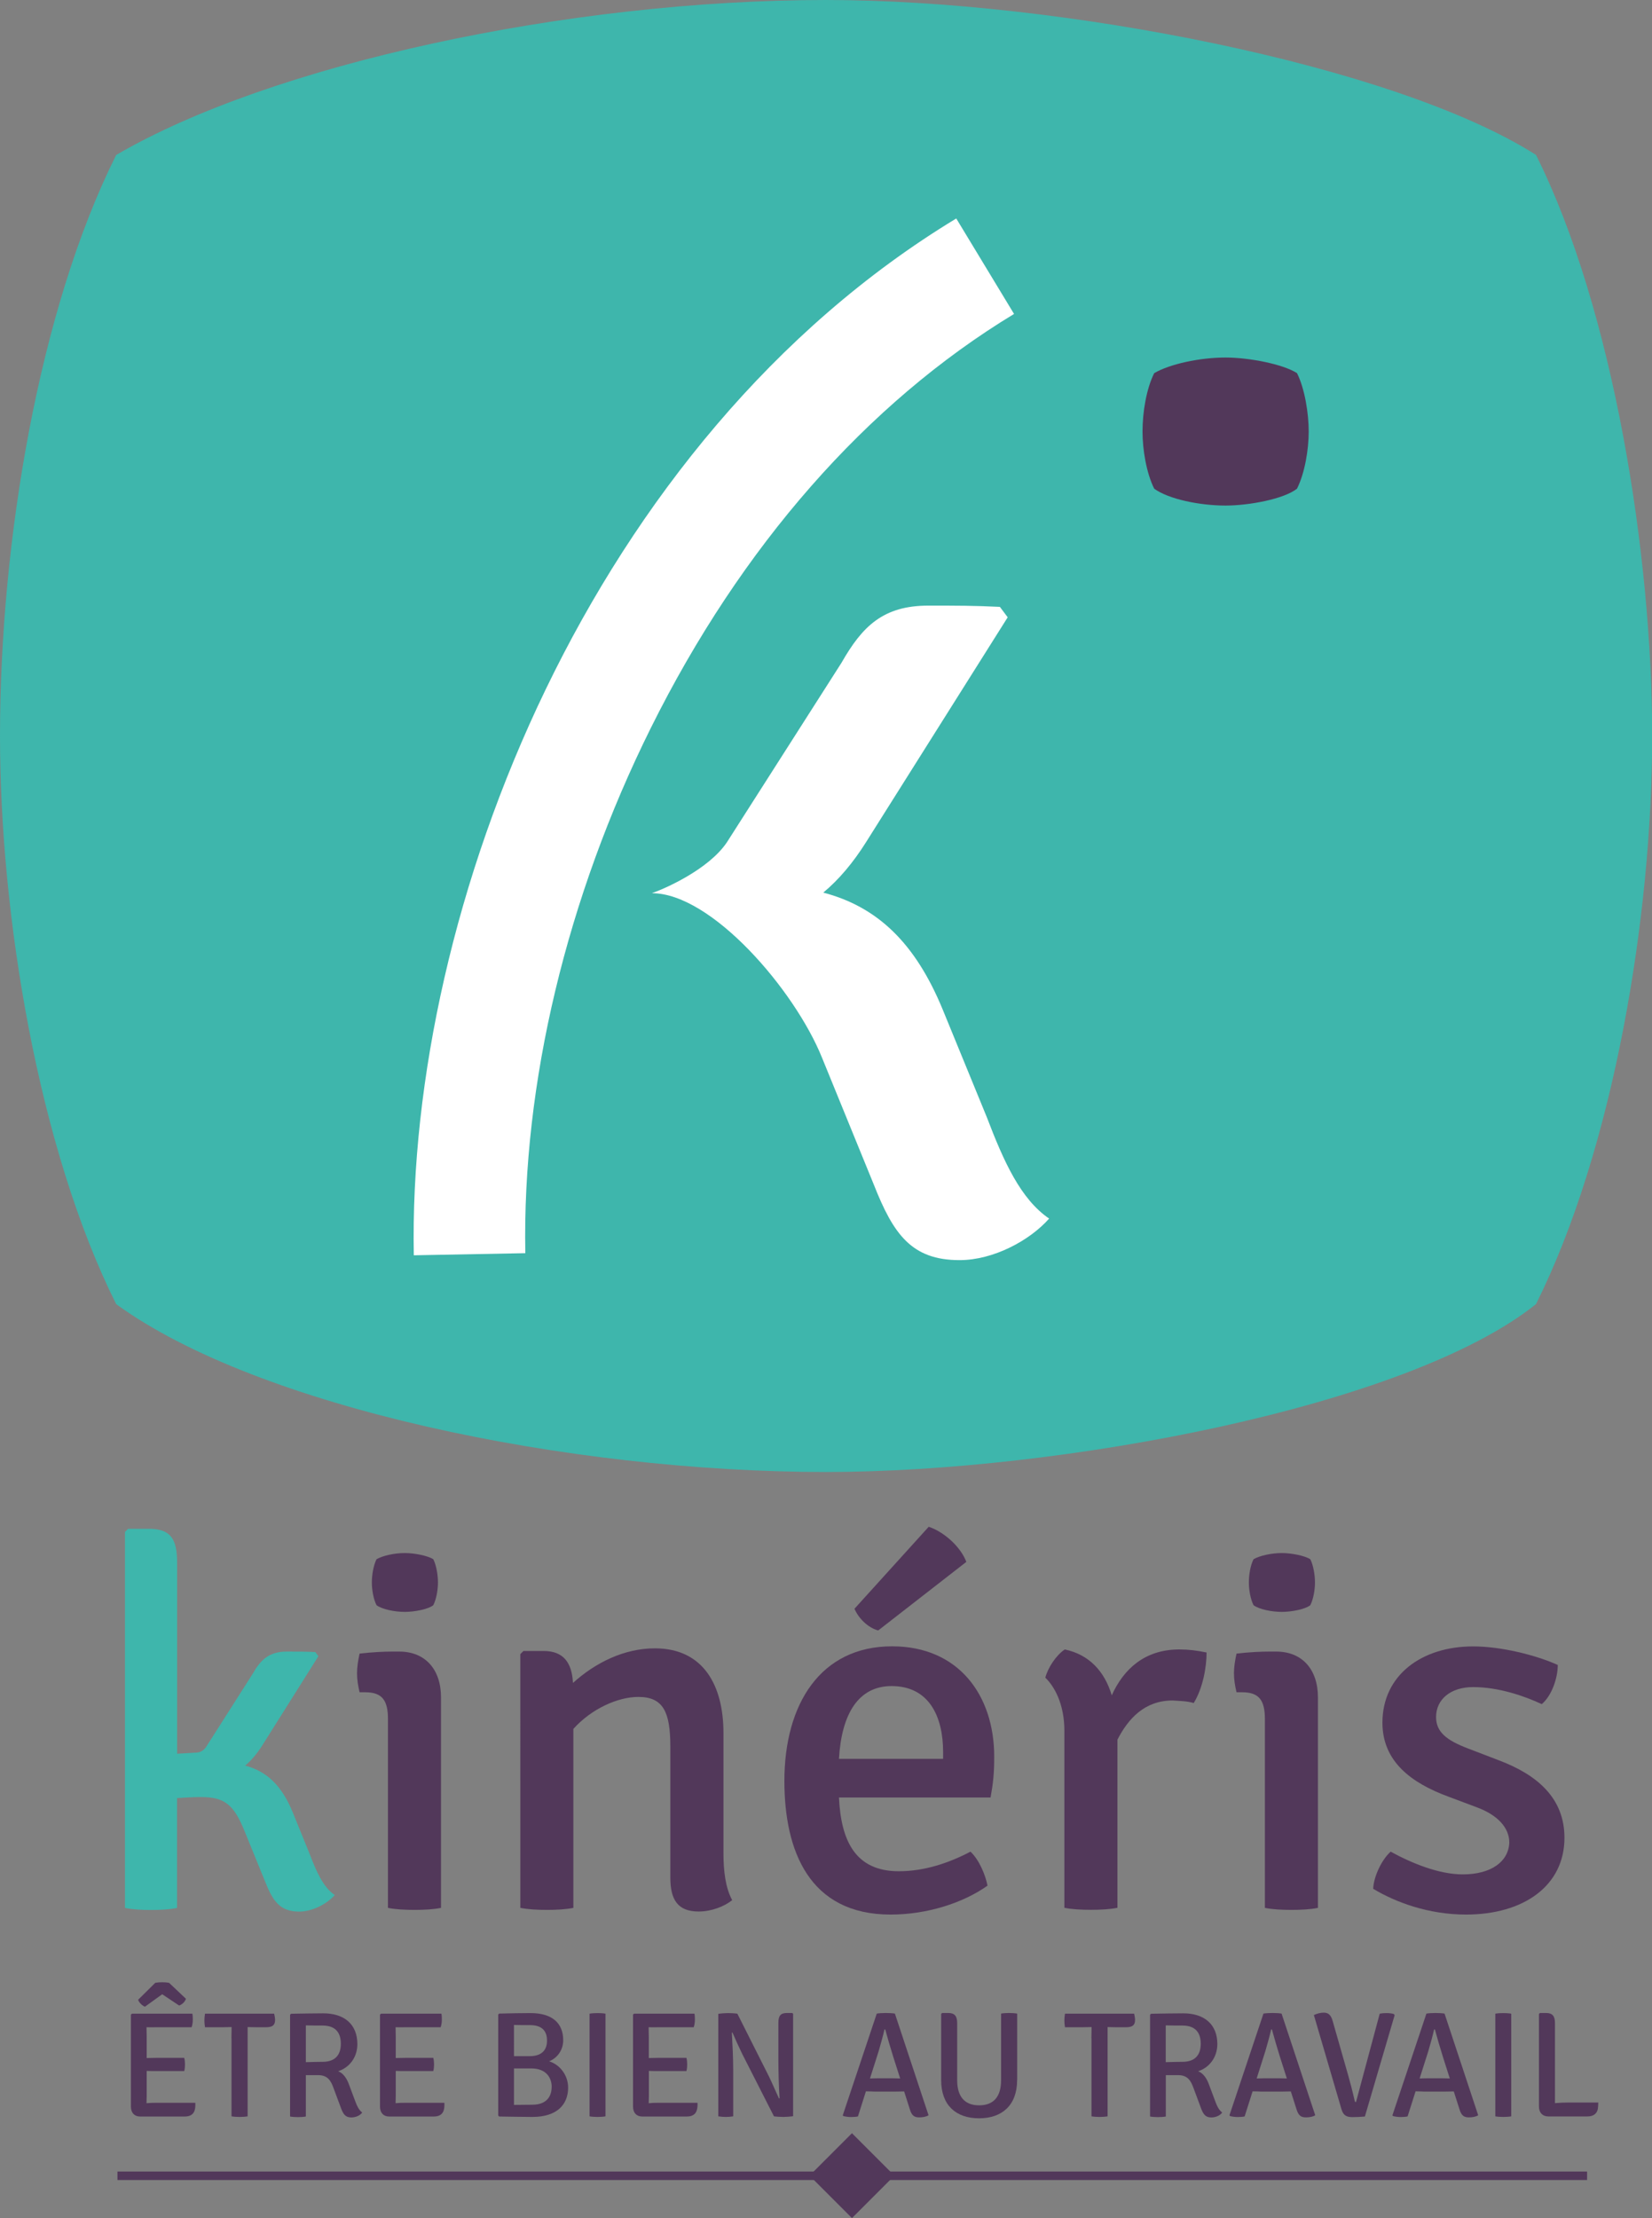 <?xml version="1.0" encoding="utf-8"?>
<!-- Generator: Adobe Illustrator 23.0.1, SVG Export Plug-In . SVG Version: 6.00 Build 0)  -->
<svg version="1.1" id="Layer_1" xmlns="http://www.w3.org/2000/svg" xmlns:xlink="http://www.w3.org/1999/xlink" x="0px" y="0px"
	 viewBox="0 0 194.94 261.63" style="enable-background:new 0 0 194.94 261.63;" xml:space="preserve">
<rect x="0" y="0" width="194.94" height="261.63" fill="#808080" stroke="none"/>
<style type="text/css">
	.st0{fill:#3EB6AC;}
	.st1{fill:#FFFFFF;}
	.st2{fill:#52385A;}
</style>
<g>
	<path class="st0" d="M0,86.81c0,21.32,4.57,48.74,13.71,67.01c16.75,12.18,53.3,19.8,83.77,19.8c27.41,0,68.54-7.61,83.77-19.8
		c9.14-18.28,13.71-45.69,13.71-67.01c0-21.32-4.57-50.26-13.71-68.54C164.48,7.61,124.89,0,97.47,0C67.01,0,31.98,7.61,13.71,18.28
		C4.57,36.55,0,63.97,0,86.81"/>
	<path class="st1" d="M76.92,105.35c7.05,0,16.85,11.42,20.07,19.38l6.13,15.01c2.3,5.82,4.44,8.89,10.11,8.89
		c3.98,0,8.27-2.3,10.57-4.9c-3.37-2.3-5.36-6.74-7.35-11.95l-5.21-12.71c-3.22-7.81-7.66-12.1-14.09-13.79
		c1.84-1.53,3.52-3.52,5.06-5.97l16.7-26.5l-0.92-1.23c-2.91-0.15-5.21-0.15-8.43-0.15c-5.36,0-7.81,2.45-10.26,6.74L85.8,99.31
		C83.63,102.59,78.26,104.9,76.92,105.35"/>
	<path class="st1" d="M48.83,148.06c-0.78-41.03,20.95-96.21,64.01-122.29l6.82,11.26C102.27,47.56,87.45,64.44,76.8,85.86
		c-9.93,19.98-15.19,41.98-14.81,61.95L48.83,148.06z"/>
	<path class="st2" d="M134.82,50.9c0,2.15,0.46,4.9,1.38,6.74c1.68,1.23,5.36,1.99,8.42,1.99c2.76,0,6.89-0.77,8.43-1.99
		c0.92-1.84,1.38-4.6,1.38-6.74c0-2.14-0.46-5.05-1.38-6.89c-1.68-1.07-5.67-1.84-8.43-1.84c-3.06,0-6.59,0.77-8.42,1.84
		C135.28,45.84,134.82,48.6,134.82,50.9"/>
	<g>
		<path class="st0" d="M36.58,218.77c0.79,2.07,1.58,3.83,2.92,4.75c-0.91,1.03-2.62,1.95-4.2,1.95c-2.25,0-3.1-1.22-4.01-3.53
			l-2.43-5.96c-1.28-3.16-2.37-4.02-5.17-4.02c-0.91,0-1.83,0.06-2.8,0.12v12.96c-0.85,0.18-1.95,0.24-3.1,0.24
			c-1.09,0-2.13-0.06-3.04-0.24v-44.35l0.37-0.37h2.43c2.62,0,3.35,1.22,3.35,4.02v22.51l2.07-0.12c0.67,0,1.1-0.24,1.46-0.85
			l5.35-8.4c0.97-1.7,1.95-2.68,4.08-2.68c1.28,0,2.19,0,3.35,0.06l0.36,0.49l-6.63,10.53c-0.61,0.97-1.28,1.76-2.01,2.37
			c2.56,0.67,4.32,2.37,5.6,5.48L36.58,218.77z"/>
	</g>
	<g>
		<path class="st2" d="M52.04,225.03c-0.85,0.18-2.01,0.24-3.1,0.24c-1.16,0-2.31-0.06-3.16-0.24v-22.27c0-2.19-0.67-3.16-2.68-3.16
			h-0.67c-0.18-0.79-0.3-1.46-0.3-2.25c0-0.73,0.12-1.46,0.3-2.31c1.52-0.18,2.98-0.24,3.83-0.24h0.85c3.04,0,4.93,2.07,4.93,5.41
			V225.03z M44.43,183.91c0.73-0.43,2.13-0.73,3.35-0.73c1.09,0,2.68,0.3,3.35,0.73c0.37,0.73,0.55,1.89,0.55,2.74
			s-0.18,1.95-0.55,2.68c-0.61,0.49-2.25,0.79-3.35,0.79c-1.22,0-2.68-0.3-3.35-0.79c-0.37-0.73-0.55-1.83-0.55-2.68
			C43.88,185.73,44.07,184.64,44.43,183.91z"/>
		<path class="st2" d="M85.37,218.58c0,2.13,0.24,4.08,1.03,5.54c-0.91,0.73-2.43,1.34-3.95,1.34c-2.49,0-3.35-1.4-3.35-4.02v-15.45
			c0-4.08-0.85-5.84-3.77-5.84c-2.43,0-5.54,1.4-7.67,3.77v21.11c-0.85,0.18-2.01,0.24-3.1,0.24c-1.16,0-2.25-0.06-3.16-0.24V195.1
			l0.37-0.37h2.37c2.37,0,3.35,1.4,3.47,3.77c2.62-2.37,6.02-4.08,9.67-4.08c5.72,0,8.09,4.38,8.09,9.98V218.58z"/>
		<path class="st2" d="M99,212.01c0.24,5.05,1.89,8.7,7.06,8.7c3.04,0,5.9-0.97,8.46-2.31c1.03,0.97,1.76,2.74,2.01,4.01
			c-2.92,2.07-7.18,3.41-11.44,3.41c-9.61,0-12.53-7.54-12.53-15.76c0-9.06,4.26-15.88,12.71-15.88c7.85,0,12.05,5.78,12.05,13.02
			c0,1.95-0.12,3.1-0.43,4.81H99z M99,207.45h12.29v-0.79c0-4.26-1.7-7.79-6.08-7.79C101.32,198.87,99.31,202.1,99,207.45z
			 M109.59,180.08c1.83,0.61,3.77,2.37,4.44,4.14l-10.4,8.09c-1.16-0.3-2.31-1.4-2.8-2.56L109.59,180.08z"/>
		<path class="st2" d="M125.65,194.55c2.86,0.61,4.68,2.55,5.54,5.41c1.4-3.1,3.89-5.41,7.97-5.41c1.09,0,2.07,0.12,3.22,0.36
			c0,1.7-0.43,4.2-1.52,5.96c-0.79-0.24-1.64-0.24-2.49-0.3c-3.29,0-5.23,2.13-6.51,4.62v19.83c-0.85,0.18-2.01,0.24-3.1,0.24
			c-1.16,0-2.31-0.06-3.16-0.24v-20.87c0-3.22-1.22-5.29-2.25-6.27C123.64,196.74,124.62,195.22,125.65,194.55z"/>
		<path class="st2" d="M155.52,225.03c-0.85,0.18-2.01,0.24-3.1,0.24c-1.16,0-2.31-0.06-3.16-0.24v-22.27
			c0-2.19-0.67-3.16-2.68-3.16h-0.67c-0.18-0.79-0.3-1.46-0.3-2.25c0-0.73,0.12-1.46,0.3-2.31c1.52-0.18,2.98-0.24,3.83-0.24h0.85
			c3.04,0,4.93,2.07,4.93,5.41V225.03z M147.92,183.91c0.73-0.43,2.13-0.73,3.35-0.73c1.09,0,2.68,0.3,3.35,0.73
			c0.37,0.73,0.55,1.89,0.55,2.74s-0.18,1.95-0.55,2.68c-0.61,0.49-2.25,0.79-3.35,0.79c-1.22,0-2.68-0.3-3.35-0.79
			c-0.37-0.73-0.55-1.83-0.55-2.68C147.37,185.73,147.55,184.64,147.92,183.91z"/>
		<path class="st2" d="M164.1,218.4c2.56,1.4,5.72,2.68,8.52,2.68c3.35,0,5.41-1.52,5.48-3.77c0-1.7-1.34-3.22-3.83-4.14l-3.41-1.28
			c-4.26-1.58-7.73-4.08-7.73-8.7c0-5.6,4.62-9,10.71-9c3.29,0,7.42,1.03,9.98,2.19c0,1.58-0.73,3.65-1.89,4.62
			c-2.07-0.97-5.11-2.01-8.09-2.01c-2.68,0-4.38,1.46-4.38,3.53c0,1.76,1.22,2.74,3.77,3.71l3.65,1.4c4.5,1.7,7.73,4.44,7.73,9.13
			c0,5.66-4.81,9.06-11.62,9.06c-4.44,0-8.33-1.46-10.95-3.04C162.09,221.38,163.01,219.38,164.1,218.4z"/>
	</g>
	<g>
		<path class="st2" d="M23.01,248.75c-0.11,0.6-0.53,0.89-1.21,0.89h-5.27c-0.67,0-1.08-0.44-1.08-1.17v-10.85l0.12-0.11h7.13
			c0.05,0.28,0.05,0.53,0.05,0.75s-0.04,0.57-0.14,0.85h-4.2c-0.27,0-0.71,0.02-1.12,0c0,0.46,0.02,0.69,0.02,1.15v2.48
			c0.41,0,0.83-0.02,1.1-0.02h3.33c0.07,0.25,0.09,0.57,0.09,0.78s-0.02,0.53-0.09,0.78h-3.33c-0.27,0-0.69,0-1.1-0.02v2.91
			c0,0.32-0.02,0.57-0.02,0.9c0.35-0.04,0.71-0.05,1.17-0.05h4.59C23.06,248.18,23.06,248.5,23.01,248.75z M19.14,235.22l-2.04,1.47
			c-0.28-0.11-0.69-0.46-0.8-0.82l2.02-2c0.46-0.09,1.19-0.09,1.63,0l1.99,1.88c-0.12,0.41-0.53,0.71-0.8,0.8L19.14,235.22z"/>
		<path class="st2" d="M27.31,240.4c0-0.48,0.02-0.82,0.02-1.31h-0.02c-0.23,0-0.76,0.02-1.01,0.02h-2.11
			c-0.05-0.28-0.07-0.57-0.07-0.8s0.02-0.51,0.07-0.8h8.16c0.05,0.21,0.11,0.5,0.11,0.75c0,0.62-0.34,0.85-1.06,0.85h-1.15
			c-0.23,0-0.78-0.02-1.03-0.02v10.53c-0.3,0.05-0.66,0.07-0.94,0.07c-0.28,0-0.66-0.02-0.96-0.07V240.4z"/>
		<path class="st2" d="M39.9,244.3c0.58,0.21,1.01,0.82,1.26,1.51l0.78,2.08c0.18,0.48,0.39,0.96,0.8,1.28
			c-0.25,0.37-0.8,0.58-1.28,0.58c-0.71,0-0.96-0.39-1.24-1.15l-0.89-2.39c-0.3-0.82-0.69-1.45-1.79-1.45h-1.45v4.88
			c-0.28,0.05-0.64,0.07-0.94,0.07c-0.28,0-0.66-0.02-0.92-0.07v-12l0.11-0.12c1.33-0.02,2.61-0.05,3.81-0.05
			c2.46,0,4.02,1.28,4.02,3.63C42.17,242.7,41.19,243.89,39.9,244.3z M36.09,243.23c0.69-0.02,1.47-0.04,1.97-0.04
			c1.74,0,2.16-1.1,2.16-2.13c0-1.08-0.43-2.15-2.16-2.15c-0.51,0-1.37,0-1.97-0.02V243.23z"/>
		<path class="st2" d="M52.4,248.75c-0.11,0.6-0.53,0.89-1.21,0.89h-5.27c-0.67,0-1.08-0.44-1.08-1.17v-10.85l0.12-0.11h7.13
			c0.05,0.28,0.05,0.53,0.05,0.75s-0.04,0.57-0.14,0.85h-4.2c-0.27,0-0.71,0.02-1.12,0c0,0.46,0.02,0.69,0.02,1.15v2.48
			c0.41,0,0.83-0.02,1.1-0.02h3.33c0.07,0.25,0.09,0.57,0.09,0.78s-0.02,0.53-0.09,0.78H47.8c-0.27,0-0.69,0-1.1-0.02v2.91
			c0,0.32-0.02,0.57-0.02,0.9c0.35-0.04,0.71-0.05,1.17-0.05h4.59C52.45,248.18,52.45,248.5,52.4,248.75z"/>
		<path class="st2" d="M62.59,237.44c2.61,0,3.87,1.21,3.87,3.21c0,1.12-0.67,2.09-1.67,2.48c1.21,0.35,2.25,1.58,2.25,3.1
			c0,1.97-1.28,3.46-4.22,3.46c-1.44,0-2.59-0.04-3.92-0.05l-0.11-0.12v-11.9l0.11-0.12C60.19,237.47,61.42,237.44,62.59,237.44z
			 M60.65,242.52h1.86c1.67,0,2.04-0.99,2.04-1.83c0-0.87-0.34-1.83-2-1.83c-0.5,0-1.33,0-1.9-0.02V242.52z M60.65,243.98v4.29
			c0.74,0,1.49-0.02,2.15-0.02c1.91,0,2.3-1.22,2.3-2.13c0-0.89-0.51-2.15-2.41-2.15H60.65z"/>
		<path class="st2" d="M69.57,237.51c0.27-0.05,0.66-0.07,0.94-0.07c0.28,0,0.66,0.02,0.94,0.07v12.11
			c-0.28,0.05-0.66,0.07-0.94,0.07c-0.28,0-0.67-0.02-0.94-0.07V237.51z"/>
		<path class="st2" d="M82.26,248.75c-0.11,0.6-0.53,0.89-1.21,0.89h-5.27c-0.67,0-1.08-0.44-1.08-1.17v-10.85l0.12-0.11h7.13
			c0.05,0.28,0.05,0.53,0.05,0.75s-0.04,0.57-0.14,0.85h-4.2c-0.27,0-0.71,0.02-1.12,0c0,0.46,0.02,0.69,0.02,1.15v2.48
			c0.41,0,0.83-0.02,1.1-0.02H81c0.07,0.25,0.09,0.57,0.09,0.78s-0.02,0.53-0.09,0.78h-3.33c-0.27,0-0.69,0-1.1-0.02v2.91
			c0,0.32-0.02,0.57-0.02,0.9c0.35-0.04,0.71-0.05,1.17-0.05h4.59C82.32,248.18,82.32,248.5,82.26,248.75z"/>
		<path class="st2" d="M93.59,237.52v12.08c-0.3,0.05-0.9,0.09-1.13,0.09s-0.76-0.02-1.13-0.07l-3.78-7.43
			c-0.43-0.89-0.8-1.72-1.12-2.46l-0.07,0.02c0.07,1.22,0.16,3.01,0.16,4.34v5.53c-0.32,0.05-0.62,0.07-0.87,0.07
			s-0.58-0.02-0.89-0.07v-12.09c0.3-0.05,0.89-0.09,1.12-0.09c0.25,0,0.76,0.02,1.13,0.07l3.74,7.43c0.44,0.92,0.83,1.84,1.17,2.57
			l0.07-0.02c-0.09-1.42-0.14-3.24-0.14-4.47v-4.42c0-0.83,0.25-1.17,1.01-1.17h0.62L93.59,237.52z"/>
		<path class="st2" d="M102.18,246.67l-0.94,2.96c-0.23,0.05-0.53,0.07-0.82,0.07c-0.34,0-0.67-0.05-0.92-0.12l-0.05-0.09
			l4.01-11.99c0.28-0.05,0.78-0.07,1.08-0.07s0.8,0.02,1.06,0.07l3.97,11.99c-0.27,0.18-0.69,0.25-1.1,0.25
			c-0.59,0-0.89-0.21-1.12-0.99l-0.66-2.07c-0.3,0-0.92,0.02-1.06,0.02h-2.43C103.07,246.69,102.49,246.67,102.18,246.67z
			 M102.66,245.15c0.28,0,0.76-0.02,0.9-0.02h1.77c0.12,0,0.6,0.02,0.89,0.02l-0.82-2.57c-0.32-1.03-0.69-2.27-0.94-3.21h-0.09
			c-0.18,0.8-0.5,1.92-0.69,2.57L102.66,245.15z"/>
		<path class="st2" d="M120.02,245.36c0,2.94-1.77,4.49-4.49,4.49s-4.47-1.54-4.47-4.49v-7.82l0.11-0.11h0.73
			c0.76,0,1.05,0.37,1.05,1.21v6.72c0,1.95,0.9,2.96,2.59,2.96c1.7,0,2.59-1.01,2.59-2.96v-7.86c0.28-0.05,0.64-0.07,0.92-0.07
			c0.28,0,0.69,0.02,0.98,0.07V245.36z"/>
		<path class="st2" d="M128.79,240.4c0-0.48,0.02-0.82,0.02-1.31h-0.02c-0.23,0-0.76,0.02-1.01,0.02h-2.11
			c-0.05-0.28-0.07-0.57-0.07-0.8s0.02-0.51,0.07-0.8h8.16c0.05,0.21,0.11,0.5,0.11,0.75c0,0.62-0.34,0.85-1.06,0.85h-1.15
			c-0.23,0-0.78-0.02-1.03-0.02v10.53c-0.3,0.05-0.66,0.07-0.94,0.07c-0.28,0-0.66-0.02-0.96-0.07V240.4z"/>
		<path class="st2" d="M141.38,244.3c0.58,0.21,1.01,0.82,1.26,1.51l0.78,2.08c0.18,0.48,0.39,0.96,0.8,1.28
			c-0.25,0.37-0.8,0.58-1.28,0.58c-0.71,0-0.96-0.39-1.24-1.15l-0.89-2.39c-0.3-0.82-0.69-1.45-1.79-1.45h-1.45v4.88
			c-0.28,0.05-0.64,0.07-0.94,0.07c-0.28,0-0.66-0.02-0.92-0.07v-12l0.11-0.12c1.33-0.02,2.61-0.05,3.81-0.05
			c2.46,0,4.02,1.28,4.02,3.63C143.64,242.7,142.67,243.89,141.38,244.3z M137.56,243.23c0.69-0.02,1.47-0.04,1.97-0.04
			c1.74,0,2.16-1.1,2.16-2.13c0-1.08-0.43-2.15-2.16-2.15c-0.51,0-1.37,0-1.97-0.02V243.23z"/>
		<path class="st2" d="M147.81,246.67l-0.94,2.96c-0.23,0.05-0.53,0.07-0.82,0.07c-0.34,0-0.67-0.05-0.92-0.12l-0.05-0.09
			l4.01-11.99c0.28-0.05,0.78-0.07,1.08-0.07s0.8,0.02,1.06,0.07l3.97,11.99c-0.27,0.18-0.69,0.25-1.1,0.25
			c-0.58,0-0.89-0.21-1.12-0.99l-0.66-2.07c-0.3,0-0.92,0.02-1.06,0.02h-2.43C148.69,246.69,148.11,246.67,147.81,246.67z
			 M148.29,245.15c0.28,0,0.76-0.02,0.9-0.02h1.77c0.12,0,0.6,0.02,0.89,0.02l-0.82-2.57c-0.32-1.03-0.69-2.27-0.94-3.21h-0.09
			c-0.18,0.8-0.5,1.92-0.69,2.57L148.29,245.15z"/>
		<path class="st2" d="M162.81,237.51c0.25-0.05,0.51-0.07,0.82-0.07c0.27,0,0.62,0.04,0.85,0.11l0.09,0.14l-3.51,11.95
			c-0.46,0.04-0.97,0.07-1.45,0.07c-0.62,0-1.08-0.12-1.31-0.92l-3.26-11.12c0.35-0.16,0.76-0.28,1.17-0.28
			c0.51,0,0.83,0.25,1.03,0.92l1.83,6.4c0.25,0.87,0.57,2.11,0.78,3.05c0.04,0.14,0.07,0.18,0.16,0.18L162.81,237.51z"/>
		<path class="st2" d="M167.04,246.67l-0.94,2.96c-0.23,0.05-0.53,0.07-0.82,0.07c-0.34,0-0.67-0.05-0.92-0.12l-0.05-0.09
			l4.01-11.99c0.28-0.05,0.78-0.07,1.08-0.07s0.8,0.02,1.06,0.07l3.97,11.99c-0.27,0.18-0.69,0.25-1.1,0.25
			c-0.58,0-0.89-0.21-1.12-0.99l-0.66-2.07c-0.3,0-0.92,0.02-1.06,0.02h-2.43C167.93,246.69,167.34,246.67,167.04,246.67z
			 M167.52,245.15c0.28,0,0.76-0.02,0.9-0.02h1.77c0.12,0,0.6,0.02,0.89,0.02l-0.82-2.57c-0.32-1.03-0.69-2.27-0.94-3.21h-0.09
			c-0.18,0.8-0.5,1.92-0.69,2.57L167.52,245.15z"/>
		<path class="st2" d="M176.45,237.51c0.27-0.05,0.66-0.07,0.94-0.07c0.28,0,0.66,0.02,0.94,0.07v12.11
			c-0.28,0.05-0.66,0.07-0.94,0.07c-0.28,0-0.67-0.02-0.94-0.07V237.51z"/>
		<path class="st2" d="M188.6,247.99c0,0.19-0.02,0.51-0.05,0.74c-0.11,0.6-0.55,0.9-1.22,0.9h-4.63c-0.64,0-1.1-0.41-1.1-1.17
			v-10.92l0.12-0.11h0.71c0.78,0,1.06,0.37,1.06,1.21v9.42c0.55-0.05,1.1-0.07,1.58-0.07H188.6z"/>
	</g>
	<rect x="13.86" y="256.13" class="st2" width="173.42" height="1"/>
	
		<rect x="97.03" y="253.09" transform="matrix(0.707 -0.707 0.707 0.707 -152.007 146.279)" class="st2" width="7.08" height="7.08"/>
</g>
</svg>
